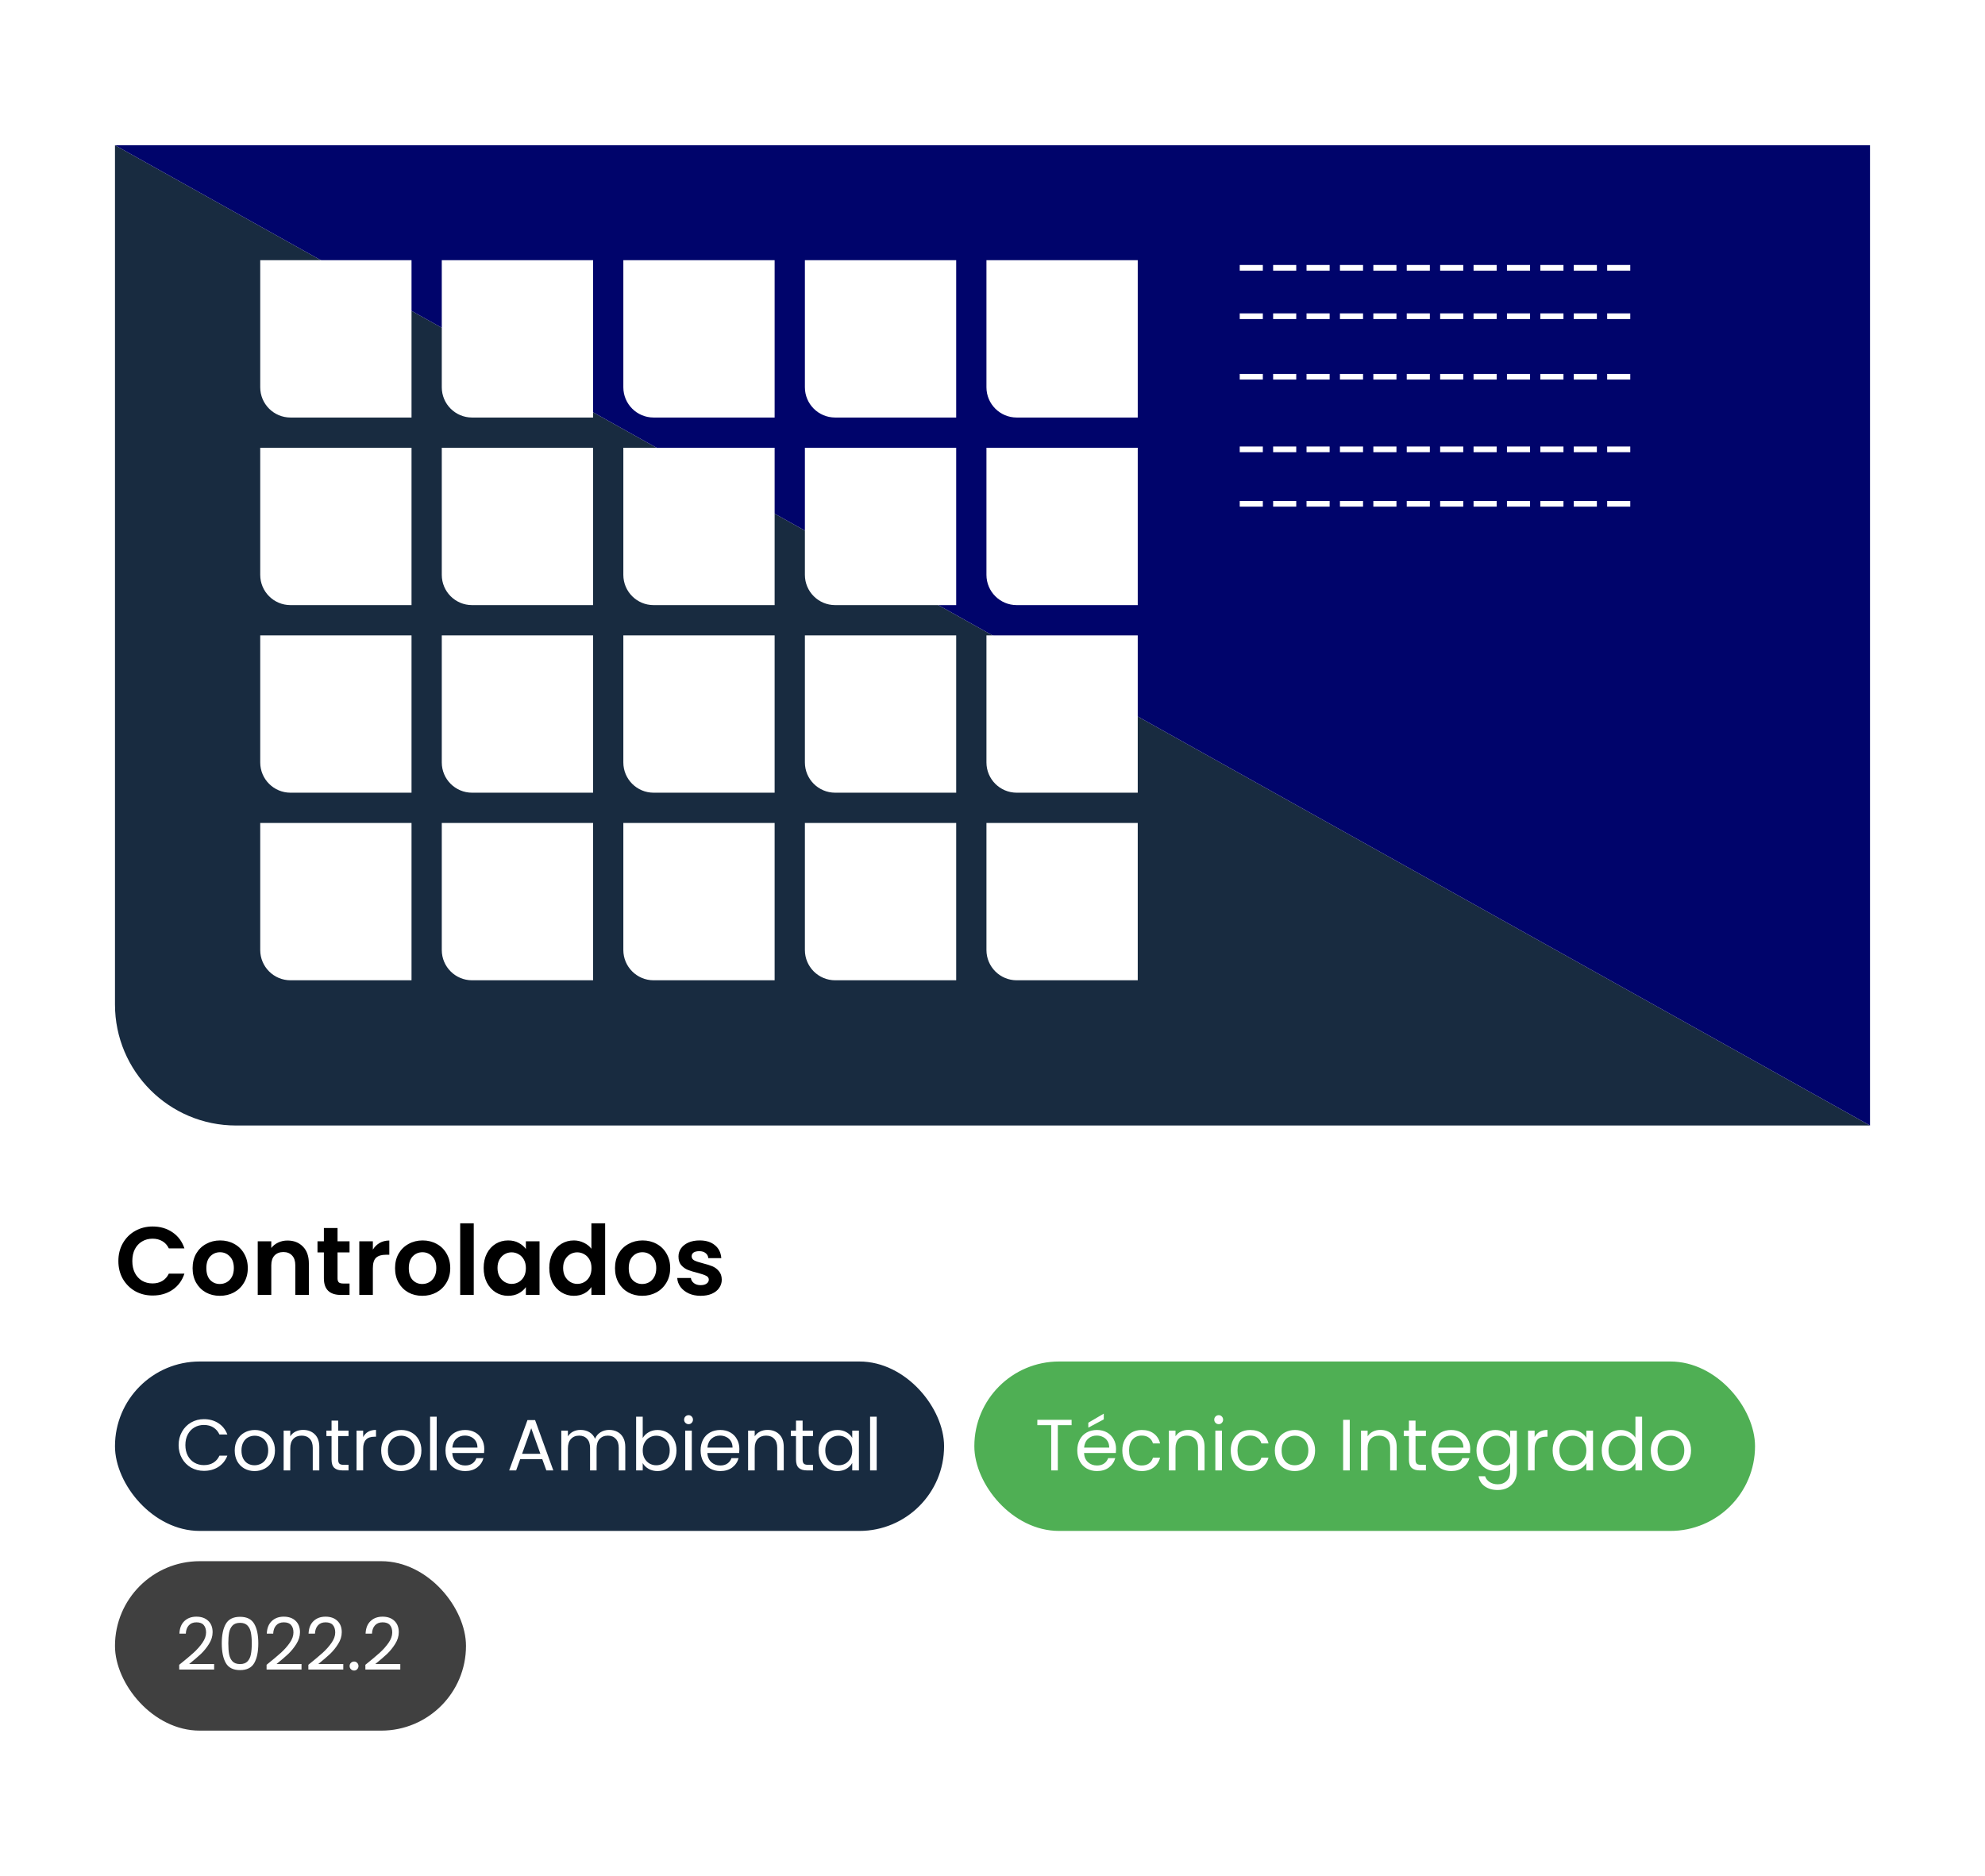 <svg width="328" height="310" viewBox="0 0 328 310" fill="none" xmlns="http://www.w3.org/2000/svg">
<g filter="url(#filter0_d_192_714)">
<rect x="4" y="2" width="320" height="302" rx="20" fill="white"/>
<path fill-rule="evenodd" clip-rule="evenodd" d="M19 164C19 175.046 27.954 184 39 184H309L19 22V164Z" fill="#182B40"/>
<path d="M309 22H19L309 184V22Z" fill="#00046B"/>
<path d="M43 41H68V67H48C45.239 67 43 64.761 43 62V41Z" fill="white"/>
<path d="M73 41H98V67H78C75.239 67 73 64.761 73 62V41Z" fill="white"/>
<path d="M103 41H128V67H108C105.239 67 103 64.761 103 62V41Z" fill="white"/>
<path d="M133 41H158V67H138C135.239 67 133 64.761 133 62V41Z" fill="white"/>
<path d="M163 41H188V67H168C165.239 67 163 64.761 163 62V41Z" fill="white"/>
<path d="M43 72H68V98H48C45.239 98 43 95.761 43 93V72Z" fill="white"/>
<path d="M73 72H98V98H78C75.239 98 73 95.761 73 93V72Z" fill="white"/>
<path d="M103 72H128V98H108C105.239 98 103 95.761 103 93V72Z" fill="white"/>
<path d="M133 72H158V98H138C135.239 98 133 95.761 133 93V72Z" fill="white"/>
<path d="M163 72H188V98H168C165.239 98 163 95.761 163 93V72Z" fill="white"/>
<path d="M43 103H68V129H48C45.239 129 43 126.761 43 124V103Z" fill="white"/>
<path d="M73 103H98V129H78C75.239 129 73 126.761 73 124V103Z" fill="white"/>
<path d="M103 103H128V129H108C105.239 129 103 126.761 103 124V103Z" fill="white"/>
<path d="M133 103H158V129H138C135.239 129 133 126.761 133 124V103Z" fill="white"/>
<path d="M163 103H188V129H168C165.239 129 163 126.761 163 124V103Z" fill="white"/>
<path d="M43 134H68V160H48C45.239 160 43 157.761 43 155V134Z" fill="white"/>
<path d="M73 134H98V160H78C75.239 160 73 157.761 73 155V134Z" fill="white"/>
<path d="M103 134H128V160H108C105.239 160 103 157.761 103 155V134Z" fill="white"/>
<path d="M133 134H158V160H138C135.239 160 133 157.761 133 155V134Z" fill="white"/>
<path d="M163 134H188V160H168C165.239 160 163 157.761 163 155V134Z" fill="white"/>
<path d="M208.67 41.79V42.727H204.852V41.79H208.67ZM214.19 41.79V42.727H210.372V41.79H214.19ZM219.71 41.79V42.727H215.891V41.79H219.71ZM225.229 41.79V42.727H221.411V41.79H225.229ZM230.749 41.79V42.727H226.93V41.79H230.749ZM236.268 41.79V42.727H232.45V41.79H236.268ZM241.788 41.79V42.727H237.969V41.79H241.788ZM247.307 41.79V42.727H243.489V41.79H247.307ZM252.827 41.79V42.727H249.009V41.79H252.827ZM258.346 41.79V42.727H254.528V41.79H258.346ZM263.866 41.79V42.727H260.048V41.79H263.866ZM269.385 41.79V42.727H265.567V41.79H269.385Z" fill="white"/>
<path d="M208.67 49.79V50.727H204.852V49.79H208.67ZM214.19 49.79V50.727H210.372V49.79H214.19ZM219.71 49.79V50.727H215.891V49.79H219.71ZM225.229 49.79V50.727H221.411V49.79H225.229ZM230.749 49.79V50.727H226.93V49.79H230.749ZM236.268 49.79V50.727H232.45V49.79H236.268ZM241.788 49.79V50.727H237.969V49.79H241.788ZM247.307 49.79V50.727H243.489V49.79H247.307ZM252.827 49.79V50.727H249.009V49.79H252.827ZM258.346 49.79V50.727H254.528V49.79H258.346ZM263.866 49.79V50.727H260.048V49.79H263.866ZM269.385 49.79V50.727H265.567V49.79H269.385Z" fill="white"/>
<path d="M208.67 59.79V60.727H204.852V59.79H208.67ZM214.19 59.79V60.727H210.372V59.79H214.19ZM219.71 59.79V60.727H215.891V59.79H219.71ZM225.229 59.79V60.727H221.411V59.79H225.229ZM230.749 59.79V60.727H226.93V59.79H230.749ZM236.268 59.79V60.727H232.45V59.79H236.268ZM241.788 59.79V60.727H237.969V59.79H241.788ZM247.307 59.79V60.727H243.489V59.79H247.307ZM252.827 59.79V60.727H249.009V59.79H252.827ZM258.346 59.79V60.727H254.528V59.79H258.346ZM263.866 59.79V60.727H260.048V59.79H263.866ZM269.385 59.79V60.727H265.567V59.79H269.385Z" fill="white"/>
<path d="M208.67 71.79V72.727H204.852V71.79H208.67ZM214.19 71.79V72.727H210.372V71.79H214.19ZM219.71 71.79V72.727H215.891V71.79H219.71ZM225.229 71.79V72.727H221.411V71.79H225.229ZM230.749 71.79V72.727H226.93V71.79H230.749ZM236.268 71.79V72.727H232.45V71.79H236.268ZM241.788 71.79V72.727H237.969V71.79H241.788ZM247.307 71.79V72.727H243.489V71.79H247.307ZM252.827 71.79V72.727H249.009V71.79H252.827ZM258.346 71.79V72.727H254.528V71.79H258.346ZM263.866 71.79V72.727H260.048V71.79H263.866ZM269.385 71.79V72.727H265.567V71.79H269.385Z" fill="white"/>
<path d="M208.67 80.79V81.727H204.852V80.79H208.67ZM214.19 80.79V81.727H210.372V80.79H214.19ZM219.71 80.79V81.727H215.891V80.79H219.71ZM225.229 80.79V81.727H221.411V80.79H225.229ZM230.749 80.79V81.727H226.93V80.79H230.749ZM236.268 80.79V81.727H232.45V80.79H236.268ZM241.788 80.79V81.727H237.969V80.79H241.788ZM247.307 80.79V81.727H243.489V80.79H247.307ZM252.827 80.79V81.727H249.009V80.79H252.827ZM258.346 80.79V81.727H254.528V80.79H258.346ZM263.866 80.79V81.727H260.048V80.79H263.866ZM269.385 80.79V81.727H265.567V80.79H269.385Z" fill="white"/>
<path d="M19.56 206.4C19.56 205.301 19.805 204.32 20.296 203.456C20.797 202.581 21.475 201.904 22.328 201.424C23.192 200.933 24.157 200.688 25.224 200.688C26.472 200.688 27.565 201.008 28.504 201.648C29.443 202.288 30.099 203.173 30.472 204.304H27.896C27.64 203.771 27.277 203.371 26.808 203.104C26.349 202.837 25.816 202.704 25.208 202.704C24.557 202.704 23.976 202.859 23.464 203.168C22.963 203.467 22.568 203.893 22.28 204.448C22.003 205.003 21.864 205.653 21.864 206.4C21.864 207.136 22.003 207.787 22.28 208.352C22.568 208.907 22.963 209.339 23.464 209.648C23.976 209.947 24.557 210.096 25.208 210.096C25.816 210.096 26.349 209.963 26.808 209.696C27.277 209.419 27.64 209.013 27.896 208.48H30.472C30.099 209.621 29.443 210.512 28.504 211.152C27.576 211.781 26.483 212.096 25.224 212.096C24.157 212.096 23.192 211.856 22.328 211.376C21.475 210.885 20.797 210.208 20.296 209.344C19.805 208.48 19.56 207.499 19.56 206.4ZM36.321 212.144C35.468 212.144 34.7 211.957 34.017 211.584C33.335 211.2 32.796 210.661 32.401 209.968C32.017 209.275 31.825 208.475 31.825 207.568C31.825 206.661 32.023 205.861 32.417 205.168C32.823 204.475 33.372 203.941 34.065 203.568C34.759 203.184 35.532 202.992 36.385 202.992C37.239 202.992 38.012 203.184 38.705 203.568C39.399 203.941 39.943 204.475 40.337 205.168C40.743 205.861 40.945 206.661 40.945 207.568C40.945 208.475 40.737 209.275 40.321 209.968C39.916 210.661 39.361 211.2 38.657 211.584C37.964 211.957 37.185 212.144 36.321 212.144ZM36.321 210.192C36.727 210.192 37.105 210.096 37.457 209.904C37.82 209.701 38.108 209.403 38.321 209.008C38.535 208.613 38.641 208.133 38.641 207.568C38.641 206.725 38.417 206.08 37.969 205.632C37.532 205.173 36.993 204.944 36.353 204.944C35.713 204.944 35.175 205.173 34.737 205.632C34.311 206.08 34.097 206.725 34.097 207.568C34.097 208.411 34.305 209.061 34.721 209.52C35.148 209.968 35.681 210.192 36.321 210.192ZM47.5 203.008C48.556 203.008 49.41 203.344 50.06 204.016C50.711 204.677 51.036 205.605 51.036 206.8V212H48.796V207.104C48.796 206.4 48.62 205.861 48.268 205.488C47.916 205.104 47.436 204.912 46.828 204.912C46.21 204.912 45.719 205.104 45.356 205.488C45.004 205.861 44.828 206.4 44.828 207.104V212H42.588V203.136H44.828V204.24C45.127 203.856 45.506 203.557 45.964 203.344C46.434 203.12 46.946 203.008 47.5 203.008ZM55.775 204.976V209.264C55.775 209.563 55.844 209.781 55.983 209.92C56.132 210.048 56.377 210.112 56.718 210.112H57.758V212H56.35C54.462 212 53.519 211.083 53.519 209.248V204.976H52.462V203.136H53.519V200.944H55.775V203.136H57.758V204.976H55.775ZM61.61 204.512C61.898 204.043 62.271 203.675 62.73 203.408C63.199 203.141 63.732 203.008 64.33 203.008V205.36H63.738C63.034 205.36 62.5 205.525 62.138 205.856C61.786 206.187 61.61 206.763 61.61 207.584V212H59.37V203.136H61.61V204.512ZM69.774 212.144C68.921 212.144 68.153 211.957 67.47 211.584C66.788 211.2 66.249 210.661 65.854 209.968C65.47 209.275 65.278 208.475 65.278 207.568C65.278 206.661 65.476 205.861 65.87 205.168C66.276 204.475 66.825 203.941 67.518 203.568C68.212 203.184 68.985 202.992 69.838 202.992C70.692 202.992 71.465 203.184 72.158 203.568C72.852 203.941 73.396 204.475 73.79 205.168C74.196 205.861 74.398 206.661 74.398 207.568C74.398 208.475 74.19 209.275 73.774 209.968C73.369 210.661 72.814 211.2 72.11 211.584C71.417 211.957 70.638 212.144 69.774 212.144ZM69.774 210.192C70.18 210.192 70.558 210.096 70.91 209.904C71.273 209.701 71.561 209.403 71.774 209.008C71.988 208.613 72.094 208.133 72.094 207.568C72.094 206.725 71.87 206.08 71.422 205.632C70.985 205.173 70.446 204.944 69.806 204.944C69.166 204.944 68.628 205.173 68.19 205.632C67.764 206.08 67.55 206.725 67.55 207.568C67.55 208.411 67.758 209.061 68.174 209.52C68.601 209.968 69.134 210.192 69.774 210.192ZM78.281 200.16V212H76.041V200.16H78.281ZM79.919 207.536C79.919 206.64 80.095 205.845 80.447 205.152C80.809 204.459 81.295 203.925 81.903 203.552C82.521 203.179 83.209 202.992 83.967 202.992C84.628 202.992 85.204 203.125 85.695 203.392C86.196 203.659 86.596 203.995 86.895 204.4V203.136H89.151V212H86.895V210.704C86.607 211.12 86.207 211.467 85.695 211.744C85.193 212.011 84.612 212.144 83.951 212.144C83.204 212.144 82.521 211.952 81.903 211.568C81.295 211.184 80.809 210.645 80.447 209.952C80.095 209.248 79.919 208.443 79.919 207.536ZM86.895 207.568C86.895 207.024 86.788 206.56 86.575 206.176C86.361 205.781 86.073 205.483 85.711 205.28C85.348 205.067 84.959 204.96 84.543 204.96C84.127 204.96 83.743 205.061 83.391 205.264C83.039 205.467 82.751 205.765 82.527 206.16C82.313 206.544 82.207 207.003 82.207 207.536C82.207 208.069 82.313 208.539 82.527 208.944C82.751 209.339 83.039 209.643 83.391 209.856C83.753 210.069 84.137 210.176 84.543 210.176C84.959 210.176 85.348 210.075 85.711 209.872C86.073 209.659 86.361 209.36 86.575 208.976C86.788 208.581 86.895 208.112 86.895 207.568ZM90.762 207.536C90.762 206.64 90.938 205.845 91.29 205.152C91.653 204.459 92.144 203.925 92.762 203.552C93.381 203.179 94.069 202.992 94.826 202.992C95.402 202.992 95.952 203.12 96.474 203.376C96.997 203.621 97.413 203.952 97.722 204.368V200.16H99.994V212H97.722V210.688C97.445 211.125 97.056 211.477 96.554 211.744C96.053 212.011 95.472 212.144 94.81 212.144C94.064 212.144 93.381 211.952 92.762 211.568C92.144 211.184 91.653 210.645 91.29 209.952C90.938 209.248 90.762 208.443 90.762 207.536ZM97.738 207.568C97.738 207.024 97.632 206.56 97.418 206.176C97.205 205.781 96.917 205.483 96.554 205.28C96.192 205.067 95.802 204.96 95.386 204.96C94.97 204.96 94.586 205.061 94.234 205.264C93.882 205.467 93.594 205.765 93.37 206.16C93.157 206.544 93.05 207.003 93.05 207.536C93.05 208.069 93.157 208.539 93.37 208.944C93.594 209.339 93.882 209.643 94.234 209.856C94.597 210.069 94.981 210.176 95.386 210.176C95.802 210.176 96.192 210.075 96.554 209.872C96.917 209.659 97.205 209.36 97.418 208.976C97.632 208.581 97.738 208.112 97.738 207.568ZM106.118 212.144C105.265 212.144 104.497 211.957 103.814 211.584C103.131 211.2 102.593 210.661 102.198 209.968C101.814 209.275 101.622 208.475 101.622 207.568C101.622 206.661 101.819 205.861 102.214 205.168C102.619 204.475 103.169 203.941 103.862 203.568C104.555 203.184 105.329 202.992 106.182 202.992C107.035 202.992 107.809 203.184 108.502 203.568C109.195 203.941 109.739 204.475 110.134 205.168C110.539 205.861 110.742 206.661 110.742 207.568C110.742 208.475 110.534 209.275 110.118 209.968C109.713 210.661 109.158 211.2 108.454 211.584C107.761 211.957 106.982 212.144 106.118 212.144ZM106.118 210.192C106.523 210.192 106.902 210.096 107.254 209.904C107.617 209.701 107.905 209.403 108.118 209.008C108.331 208.613 108.438 208.133 108.438 207.568C108.438 206.725 108.214 206.08 107.766 205.632C107.329 205.173 106.79 204.944 106.15 204.944C105.51 204.944 104.971 205.173 104.534 205.632C104.107 206.08 103.894 206.725 103.894 207.568C103.894 208.411 104.102 209.061 104.518 209.52C104.945 209.968 105.478 210.192 106.118 210.192ZM115.777 212.144C115.052 212.144 114.401 212.016 113.825 211.76C113.249 211.493 112.791 211.136 112.449 210.688C112.119 210.24 111.937 209.744 111.905 209.2H114.161C114.204 209.541 114.369 209.824 114.657 210.048C114.956 210.272 115.324 210.384 115.761 210.384C116.188 210.384 116.519 210.299 116.753 210.128C116.999 209.957 117.121 209.739 117.121 209.472C117.121 209.184 116.972 208.971 116.673 208.832C116.385 208.683 115.921 208.523 115.281 208.352C114.62 208.192 114.076 208.027 113.649 207.856C113.233 207.685 112.871 207.424 112.561 207.072C112.263 206.72 112.113 206.245 112.113 205.648C112.113 205.157 112.252 204.709 112.529 204.304C112.817 203.899 113.223 203.579 113.745 203.344C114.279 203.109 114.903 202.992 115.617 202.992C116.673 202.992 117.516 203.259 118.145 203.792C118.775 204.315 119.121 205.024 119.185 205.92H117.041C117.009 205.568 116.86 205.291 116.593 205.088C116.337 204.875 115.991 204.768 115.553 204.768C115.148 204.768 114.833 204.843 114.609 204.992C114.396 205.141 114.289 205.349 114.289 205.616C114.289 205.915 114.439 206.144 114.737 206.304C115.036 206.453 115.5 206.608 116.129 206.768C116.769 206.928 117.297 207.093 117.713 207.264C118.129 207.435 118.487 207.701 118.785 208.064C119.095 208.416 119.255 208.885 119.265 209.472C119.265 209.984 119.121 210.443 118.833 210.848C118.556 211.253 118.151 211.573 117.617 211.808C117.095 212.032 116.481 212.144 115.777 212.144Z" fill="black"/>
<rect x="19" y="223" width="137" height="28" rx="14" fill="#182B40"/>
<path d="M29.516 236.812C29.516 235.996 29.7 235.264 30.068 234.616C30.436 233.96 30.936 233.448 31.568 233.08C32.208 232.712 32.916 232.528 33.692 232.528C34.604 232.528 35.4 232.748 36.08 233.188C36.76 233.628 37.256 234.252 37.568 235.06H36.26C36.028 234.556 35.692 234.168 35.252 233.896C34.82 233.624 34.3 233.488 33.692 233.488C33.108 233.488 32.584 233.624 32.12 233.896C31.656 234.168 31.292 234.556 31.028 235.06C30.764 235.556 30.632 236.14 30.632 236.812C30.632 237.476 30.764 238.06 31.028 238.564C31.292 239.06 31.656 239.444 32.12 239.716C32.584 239.988 33.108 240.124 33.692 240.124C34.3 240.124 34.82 239.992 35.252 239.728C35.692 239.456 36.028 239.068 36.26 238.564H37.568C37.256 239.364 36.76 239.984 36.08 240.424C35.4 240.856 34.604 241.072 33.692 241.072C32.916 241.072 32.208 240.892 31.568 240.532C30.936 240.164 30.436 239.656 30.068 239.008C29.7 238.36 29.516 237.628 29.516 236.812ZM42.062 241.108C41.446 241.108 40.886 240.968 40.382 240.688C39.886 240.408 39.493 240.012 39.206 239.5C38.925 238.98 38.785 238.38 38.785 237.7C38.785 237.028 38.929 236.436 39.218 235.924C39.514 235.404 39.913 235.008 40.417 234.736C40.922 234.456 41.486 234.316 42.109 234.316C42.733 234.316 43.297 234.456 43.801 234.736C44.306 235.008 44.702 235.4 44.989 235.912C45.285 236.424 45.434 237.02 45.434 237.7C45.434 238.38 45.282 238.98 44.977 239.5C44.681 240.012 44.278 240.408 43.766 240.688C43.254 240.968 42.685 241.108 42.062 241.108ZM42.062 240.148C42.453 240.148 42.822 240.056 43.166 239.872C43.51 239.688 43.785 239.412 43.993 239.044C44.209 238.676 44.318 238.228 44.318 237.7C44.318 237.172 44.214 236.724 44.005 236.356C43.797 235.988 43.526 235.716 43.19 235.54C42.853 235.356 42.489 235.264 42.097 235.264C41.697 235.264 41.33 235.356 40.993 235.54C40.666 235.716 40.401 235.988 40.202 236.356C40.002 236.724 39.901 237.172 39.901 237.7C39.901 238.236 39.998 238.688 40.19 239.056C40.389 239.424 40.654 239.7 40.981 239.884C41.309 240.06 41.669 240.148 42.062 240.148ZM50.073 234.304C50.873 234.304 51.521 234.548 52.017 235.036C52.513 235.516 52.761 236.212 52.761 237.124V241H51.681V237.28C51.681 236.624 51.517 236.124 51.189 235.78C50.861 235.428 50.413 235.252 49.845 235.252C49.269 235.252 48.809 235.432 48.465 235.792C48.129 236.152 47.961 236.676 47.961 237.364V241H46.869V234.424H47.961V235.36C48.177 235.024 48.469 234.764 48.837 234.58C49.213 234.396 49.625 234.304 50.073 234.304ZM55.877 235.324V239.2C55.877 239.52 55.945 239.748 56.081 239.884C56.217 240.012 56.453 240.076 56.789 240.076H57.593V241H56.609C56.001 241 55.545 240.86 55.241 240.58C54.937 240.3 54.785 239.84 54.785 239.2V235.324H53.933V234.424H54.785V232.768H55.877V234.424H57.593V235.324H55.877ZM60.008 235.492C60.2 235.116 60.472 234.824 60.824 234.616C61.184 234.408 61.62 234.304 62.132 234.304V235.432H61.844C60.62 235.432 60.008 236.096 60.008 237.424V241H58.916V234.424H60.008V235.492ZM66.261 241.108C65.645 241.108 65.085 240.968 64.581 240.688C64.085 240.408 63.693 240.012 63.405 239.5C63.125 238.98 62.985 238.38 62.985 237.7C62.985 237.028 63.129 236.436 63.417 235.924C63.713 235.404 64.113 235.008 64.617 234.736C65.121 234.456 65.685 234.316 66.309 234.316C66.933 234.316 67.497 234.456 68.001 234.736C68.505 235.008 68.901 235.4 69.189 235.912C69.485 236.424 69.633 237.02 69.633 237.7C69.633 238.38 69.481 238.98 69.177 239.5C68.881 240.012 68.477 240.408 67.965 240.688C67.453 240.968 66.885 241.108 66.261 241.108ZM66.261 240.148C66.653 240.148 67.021 240.056 67.365 239.872C67.709 239.688 67.985 239.412 68.193 239.044C68.409 238.676 68.517 238.228 68.517 237.7C68.517 237.172 68.413 236.724 68.205 236.356C67.997 235.988 67.725 235.716 67.389 235.54C67.053 235.356 66.689 235.264 66.297 235.264C65.897 235.264 65.529 235.356 65.193 235.54C64.865 235.716 64.601 235.988 64.401 236.356C64.201 236.724 64.101 237.172 64.101 237.7C64.101 238.236 64.197 238.688 64.389 239.056C64.589 239.424 64.853 239.7 65.181 239.884C65.509 240.06 65.869 240.148 66.261 240.148ZM72.16 232.12V241H71.069V232.12H72.16ZM80.022 237.46C80.022 237.668 80.01 237.888 79.986 238.12H74.73C74.77 238.768 74.99 239.276 75.39 239.644C75.798 240.004 76.29 240.184 76.866 240.184C77.338 240.184 77.73 240.076 78.042 239.86C78.362 239.636 78.586 239.34 78.714 238.972H79.89C79.714 239.604 79.362 240.12 78.834 240.52C78.306 240.912 77.65 241.108 76.866 241.108C76.242 241.108 75.682 240.968 75.186 240.688C74.698 240.408 74.314 240.012 74.034 239.5C73.754 238.98 73.614 238.38 73.614 237.7C73.614 237.02 73.75 236.424 74.022 235.912C74.294 235.4 74.674 235.008 75.162 234.736C75.658 234.456 76.226 234.316 76.866 234.316C77.49 234.316 78.042 234.452 78.522 234.724C79.002 234.996 79.37 235.372 79.626 235.852C79.89 236.324 80.022 236.86 80.022 237.46ZM78.894 237.232C78.894 236.816 78.802 236.46 78.618 236.164C78.434 235.86 78.182 235.632 77.862 235.48C77.55 235.32 77.202 235.24 76.818 235.24C76.266 235.24 75.794 235.416 75.402 235.768C75.018 236.12 74.798 236.608 74.742 237.232H78.894ZM89.606 239.14H85.958L85.286 241H84.134L87.158 232.684H88.418L91.43 241H90.278L89.606 239.14ZM89.294 238.252L87.782 234.028L86.27 238.252H89.294ZM100.656 234.304C101.168 234.304 101.624 234.412 102.024 234.628C102.424 234.836 102.74 235.152 102.972 235.576C103.204 236 103.32 236.516 103.32 237.124V241H102.24V237.28C102.24 236.624 102.076 236.124 101.748 235.78C101.428 235.428 100.992 235.252 100.44 235.252C99.872 235.252 99.42 235.436 99.084 235.804C98.748 236.164 98.58 236.688 98.58 237.376V241H97.5V237.28C97.5 236.624 97.336 236.124 97.008 235.78C96.688 235.428 96.252 235.252 95.7 235.252C95.132 235.252 94.68 235.436 94.344 235.804C94.008 236.164 93.84 236.688 93.84 237.376V241H92.748V234.424H93.84V235.372C94.056 235.028 94.344 234.764 94.704 234.58C95.072 234.396 95.476 234.304 95.916 234.304C96.468 234.304 96.956 234.428 97.38 234.676C97.804 234.924 98.12 235.288 98.328 235.768C98.512 235.304 98.816 234.944 99.24 234.688C99.664 234.432 100.136 234.304 100.656 234.304ZM106.204 235.648C106.428 235.256 106.756 234.936 107.188 234.688C107.62 234.44 108.112 234.316 108.664 234.316C109.256 234.316 109.788 234.456 110.26 234.736C110.732 235.016 111.104 235.412 111.376 235.924C111.648 236.428 111.784 237.016 111.784 237.688C111.784 238.352 111.648 238.944 111.376 239.464C111.104 239.984 110.727 240.388 110.247 240.676C109.776 240.964 109.248 241.108 108.664 241.108C108.096 241.108 107.596 240.984 107.164 240.736C106.74 240.488 106.42 240.172 106.204 239.788V241H105.112V232.12H106.204V235.648ZM110.668 237.688C110.668 237.192 110.568 236.76 110.368 236.392C110.168 236.024 109.896 235.744 109.552 235.552C109.216 235.36 108.844 235.264 108.436 235.264C108.036 235.264 107.664 235.364 107.32 235.564C106.984 235.756 106.712 236.04 106.504 236.416C106.304 236.784 106.204 237.212 106.204 237.7C106.204 238.196 106.304 238.632 106.504 239.008C106.712 239.376 106.984 239.66 107.32 239.86C107.664 240.052 108.036 240.148 108.436 240.148C108.844 240.148 109.216 240.052 109.552 239.86C109.896 239.66 110.168 239.376 110.368 239.008C110.568 238.632 110.668 238.192 110.668 237.688ZM113.785 233.356C113.577 233.356 113.401 233.284 113.257 233.14C113.113 232.996 113.041 232.82 113.041 232.612C113.041 232.404 113.113 232.228 113.257 232.084C113.401 231.94 113.577 231.868 113.785 231.868C113.985 231.868 114.153 231.94 114.289 232.084C114.433 232.228 114.505 232.404 114.505 232.612C114.505 232.82 114.433 232.996 114.289 233.14C114.153 233.284 113.985 233.356 113.785 233.356ZM114.313 234.424V241H113.221V234.424H114.313ZM122.174 237.46C122.174 237.668 122.162 237.888 122.138 238.12H116.882C116.922 238.768 117.142 239.276 117.542 239.644C117.95 240.004 118.442 240.184 119.018 240.184C119.49 240.184 119.882 240.076 120.194 239.86C120.514 239.636 120.738 239.34 120.866 238.972H122.042C121.866 239.604 121.514 240.12 120.986 240.52C120.458 240.912 119.802 241.108 119.018 241.108C118.394 241.108 117.834 240.968 117.338 240.688C116.85 240.408 116.466 240.012 116.186 239.5C115.906 238.98 115.766 238.38 115.766 237.7C115.766 237.02 115.902 236.424 116.174 235.912C116.446 235.4 116.826 235.008 117.314 234.736C117.81 234.456 118.378 234.316 119.018 234.316C119.642 234.316 120.194 234.452 120.674 234.724C121.154 234.996 121.522 235.372 121.778 235.852C122.042 236.324 122.174 236.86 122.174 237.46ZM121.046 237.232C121.046 236.816 120.954 236.46 120.77 236.164C120.586 235.86 120.334 235.632 120.014 235.48C119.702 235.32 119.354 235.24 118.97 235.24C118.418 235.24 117.946 235.416 117.554 235.768C117.17 236.12 116.95 236.608 116.894 237.232H121.046ZM126.819 234.304C127.619 234.304 128.267 234.548 128.763 235.036C129.259 235.516 129.507 236.212 129.507 237.124V241H128.427V237.28C128.427 236.624 128.263 236.124 127.935 235.78C127.607 235.428 127.159 235.252 126.591 235.252C126.015 235.252 125.555 235.432 125.211 235.792C124.875 236.152 124.707 236.676 124.707 237.364V241H123.615V234.424H124.707V235.36C124.923 235.024 125.215 234.764 125.583 234.58C125.959 234.396 126.371 234.304 126.819 234.304ZM132.623 235.324V239.2C132.623 239.52 132.691 239.748 132.827 239.884C132.963 240.012 133.199 240.076 133.535 240.076H134.339V241H133.355C132.747 241 132.291 240.86 131.987 240.58C131.683 240.3 131.531 239.84 131.531 239.2V235.324H130.679V234.424H131.531V232.768H132.623V234.424H134.339V235.324H132.623ZM135.254 237.688C135.254 237.016 135.39 236.428 135.662 235.924C135.934 235.412 136.306 235.016 136.778 234.736C137.258 234.456 137.79 234.316 138.374 234.316C138.95 234.316 139.45 234.44 139.874 234.688C140.298 234.936 140.614 235.248 140.822 235.624V234.424H141.926V241H140.822V239.776C140.606 240.16 140.282 240.48 139.85 240.736C139.426 240.984 138.93 241.108 138.362 241.108C137.778 241.108 137.25 240.964 136.778 240.676C136.306 240.388 135.934 239.984 135.662 239.464C135.39 238.944 135.254 238.352 135.254 237.688ZM140.822 237.7C140.822 237.204 140.722 236.772 140.522 236.404C140.322 236.036 140.05 235.756 139.706 235.564C139.37 235.364 138.998 235.264 138.59 235.264C138.182 235.264 137.81 235.36 137.474 235.552C137.138 235.744 136.87 236.024 136.67 236.392C136.47 236.76 136.37 237.192 136.37 237.688C136.37 238.192 136.47 238.632 136.67 239.008C136.87 239.376 137.138 239.66 137.474 239.86C137.81 240.052 138.182 240.148 138.59 240.148C138.998 240.148 139.37 240.052 139.706 239.86C140.05 239.66 140.322 239.376 140.522 239.008C140.722 238.632 140.822 238.196 140.822 237.7ZM144.864 232.12V241H143.772V232.12H144.864Z" fill="white"/>
<rect x="161" y="223" width="129" height="28" rx="14" fill="#4FAF54"/>
<path d="M177.072 232.636V233.524H174.792V241H173.7V233.524H171.408V232.636H177.072ZM184.416 237.46C184.416 237.668 184.404 237.888 184.38 238.12H179.124C179.164 238.768 179.384 239.276 179.784 239.644C180.192 240.004 180.684 240.184 181.26 240.184C181.732 240.184 182.124 240.076 182.436 239.86C182.756 239.636 182.98 239.34 183.108 238.972H184.284C184.108 239.604 183.756 240.12 183.228 240.52C182.7 240.912 182.044 241.108 181.26 241.108C180.636 241.108 180.076 240.968 179.58 240.688C179.092 240.408 178.708 240.012 178.428 239.5C178.148 238.98 178.008 238.38 178.008 237.7C178.008 237.02 178.144 236.424 178.416 235.912C178.688 235.4 179.068 235.008 179.556 234.736C180.052 234.456 180.62 234.316 181.26 234.316C181.884 234.316 182.436 234.452 182.916 234.724C183.396 234.996 183.764 235.372 184.02 235.852C184.284 236.324 184.416 236.86 184.416 237.46ZM183.288 237.232C183.288 236.816 183.196 236.46 183.012 236.164C182.828 235.86 182.576 235.632 182.256 235.48C181.944 235.32 181.596 235.24 181.212 235.24C180.66 235.24 180.188 235.416 179.796 235.768C179.412 236.12 179.192 236.608 179.136 237.232H183.288ZM182.388 232.564L179.832 233.932V233.116L182.388 231.616V232.564ZM185.45 237.7C185.45 237.02 185.586 236.428 185.858 235.924C186.13 235.412 186.506 235.016 186.986 234.736C187.474 234.456 188.03 234.316 188.654 234.316C189.462 234.316 190.126 234.512 190.646 234.904C191.174 235.296 191.522 235.84 191.69 236.536H190.514C190.402 236.136 190.182 235.82 189.854 235.588C189.534 235.356 189.134 235.24 188.654 235.24C188.03 235.24 187.526 235.456 187.142 235.888C186.758 236.312 186.566 236.916 186.566 237.7C186.566 238.492 186.758 239.104 187.142 239.536C187.526 239.968 188.03 240.184 188.654 240.184C189.134 240.184 189.534 240.072 189.854 239.848C190.174 239.624 190.394 239.304 190.514 238.888H191.69C191.514 239.56 191.162 240.1 190.634 240.508C190.106 240.908 189.446 241.108 188.654 241.108C188.03 241.108 187.474 240.968 186.986 240.688C186.506 240.408 186.13 240.012 185.858 239.5C185.586 238.988 185.45 238.388 185.45 237.7ZM196.351 234.304C197.151 234.304 197.799 234.548 198.295 235.036C198.791 235.516 199.039 236.212 199.039 237.124V241H197.959V237.28C197.959 236.624 197.795 236.124 197.467 235.78C197.139 235.428 196.691 235.252 196.123 235.252C195.547 235.252 195.087 235.432 194.743 235.792C194.407 236.152 194.239 236.676 194.239 237.364V241H193.147V234.424H194.239V235.36C194.455 235.024 194.747 234.764 195.115 234.58C195.491 234.396 195.903 234.304 196.351 234.304ZM201.386 233.356C201.178 233.356 201.002 233.284 200.858 233.14C200.714 232.996 200.642 232.82 200.642 232.612C200.642 232.404 200.714 232.228 200.858 232.084C201.002 231.94 201.178 231.868 201.386 231.868C201.586 231.868 201.754 231.94 201.89 232.084C202.034 232.228 202.106 232.404 202.106 232.612C202.106 232.82 202.034 232.996 201.89 233.14C201.754 233.284 201.586 233.356 201.386 233.356ZM201.914 234.424V241H200.822V234.424H201.914ZM203.368 237.7C203.368 237.02 203.504 236.428 203.776 235.924C204.048 235.412 204.424 235.016 204.904 234.736C205.392 234.456 205.948 234.316 206.572 234.316C207.38 234.316 208.044 234.512 208.564 234.904C209.092 235.296 209.44 235.84 209.608 236.536H208.432C208.32 236.136 208.1 235.82 207.772 235.588C207.452 235.356 207.052 235.24 206.572 235.24C205.948 235.24 205.444 235.456 205.06 235.888C204.676 236.312 204.484 236.916 204.484 237.7C204.484 238.492 204.676 239.104 205.06 239.536C205.444 239.968 205.948 240.184 206.572 240.184C207.052 240.184 207.452 240.072 207.772 239.848C208.092 239.624 208.312 239.304 208.432 238.888H209.608C209.432 239.56 209.08 240.1 208.552 240.508C208.024 240.908 207.364 241.108 206.572 241.108C205.948 241.108 205.392 240.968 204.904 240.688C204.424 240.408 204.048 240.012 203.776 239.5C203.504 238.988 203.368 238.388 203.368 237.7ZM213.933 241.108C213.317 241.108 212.757 240.968 212.253 240.688C211.757 240.408 211.365 240.012 211.077 239.5C210.797 238.98 210.657 238.38 210.657 237.7C210.657 237.028 210.801 236.436 211.089 235.924C211.385 235.404 211.785 235.008 212.289 234.736C212.793 234.456 213.357 234.316 213.981 234.316C214.605 234.316 215.169 234.456 215.673 234.736C216.177 235.008 216.573 235.4 216.861 235.912C217.157 236.424 217.305 237.02 217.305 237.7C217.305 238.38 217.153 238.98 216.849 239.5C216.553 240.012 216.149 240.408 215.637 240.688C215.125 240.968 214.557 241.108 213.933 241.108ZM213.933 240.148C214.325 240.148 214.693 240.056 215.037 239.872C215.381 239.688 215.657 239.412 215.865 239.044C216.081 238.676 216.189 238.228 216.189 237.7C216.189 237.172 216.085 236.724 215.877 236.356C215.669 235.988 215.397 235.716 215.061 235.54C214.725 235.356 214.361 235.264 213.969 235.264C213.569 235.264 213.201 235.356 212.865 235.54C212.537 235.716 212.273 235.988 212.073 236.356C211.873 236.724 211.773 237.172 211.773 237.7C211.773 238.236 211.869 238.688 212.061 239.056C212.261 239.424 212.525 239.7 212.853 239.884C213.181 240.06 213.541 240.148 213.933 240.148ZM223.032 232.636V241H221.94V232.636H223.032ZM228.097 234.304C228.897 234.304 229.545 234.548 230.041 235.036C230.537 235.516 230.785 236.212 230.785 237.124V241H229.705V237.28C229.705 236.624 229.541 236.124 229.213 235.78C228.885 235.428 228.437 235.252 227.869 235.252C227.293 235.252 226.833 235.432 226.489 235.792C226.153 236.152 225.985 236.676 225.985 237.364V241H224.893V234.424H225.985V235.36C226.201 235.024 226.493 234.764 226.861 234.58C227.237 234.396 227.649 234.304 228.097 234.304ZM233.901 235.324V239.2C233.901 239.52 233.969 239.748 234.105 239.884C234.241 240.012 234.477 240.076 234.813 240.076H235.617V241H234.633C234.025 241 233.569 240.86 233.265 240.58C232.961 240.3 232.809 239.84 232.809 239.2V235.324H231.957V234.424H232.809V232.768H233.901V234.424H235.617V235.324H233.901ZM242.94 237.46C242.94 237.668 242.928 237.888 242.904 238.12H237.648C237.688 238.768 237.908 239.276 238.308 239.644C238.716 240.004 239.208 240.184 239.784 240.184C240.256 240.184 240.648 240.076 240.96 239.86C241.28 239.636 241.504 239.34 241.632 238.972H242.808C242.632 239.604 242.28 240.12 241.752 240.52C241.224 240.912 240.568 241.108 239.784 241.108C239.16 241.108 238.6 240.968 238.104 240.688C237.616 240.408 237.232 240.012 236.952 239.5C236.672 238.98 236.532 238.38 236.532 237.7C236.532 237.02 236.668 236.424 236.94 235.912C237.212 235.4 237.592 235.008 238.08 234.736C238.576 234.456 239.144 234.316 239.784 234.316C240.408 234.316 240.96 234.452 241.44 234.724C241.92 234.996 242.288 235.372 242.544 235.852C242.808 236.324 242.94 236.86 242.94 237.46ZM241.812 237.232C241.812 236.816 241.72 236.46 241.536 236.164C241.352 235.86 241.1 235.632 240.78 235.48C240.468 235.32 240.12 235.24 239.736 235.24C239.184 235.24 238.712 235.416 238.32 235.768C237.936 236.12 237.716 236.608 237.66 237.232H241.812ZM247.093 234.316C247.661 234.316 248.157 234.44 248.581 234.688C249.013 234.936 249.333 235.248 249.541 235.624V234.424H250.645V241.144C250.645 241.744 250.517 242.276 250.261 242.74C250.005 243.212 249.637 243.58 249.157 243.844C248.685 244.108 248.133 244.24 247.501 244.24C246.637 244.24 245.917 244.036 245.341 243.628C244.765 243.22 244.425 242.664 244.321 241.96H245.401C245.521 242.36 245.769 242.68 246.145 242.92C246.521 243.168 246.973 243.292 247.501 243.292C248.101 243.292 248.589 243.104 248.965 242.728C249.349 242.352 249.541 241.824 249.541 241.144V239.764C249.325 240.148 249.005 240.468 248.581 240.724C248.157 240.98 247.661 241.108 247.093 241.108C246.509 241.108 245.977 240.964 245.497 240.676C245.025 240.388 244.653 239.984 244.381 239.464C244.109 238.944 243.973 238.352 243.973 237.688C243.973 237.016 244.109 236.428 244.381 235.924C244.653 235.412 245.025 235.016 245.497 234.736C245.977 234.456 246.509 234.316 247.093 234.316ZM249.541 237.7C249.541 237.204 249.441 236.772 249.241 236.404C249.041 236.036 248.769 235.756 248.425 235.564C248.089 235.364 247.717 235.264 247.309 235.264C246.901 235.264 246.529 235.36 246.193 235.552C245.857 235.744 245.589 236.024 245.389 236.392C245.189 236.76 245.089 237.192 245.089 237.688C245.089 238.192 245.189 238.632 245.389 239.008C245.589 239.376 245.857 239.66 246.193 239.86C246.529 240.052 246.901 240.148 247.309 240.148C247.717 240.148 248.089 240.052 248.425 239.86C248.769 239.66 249.041 239.376 249.241 239.008C249.441 238.632 249.541 238.196 249.541 237.7ZM253.582 235.492C253.774 235.116 254.046 234.824 254.398 234.616C254.758 234.408 255.194 234.304 255.706 234.304V235.432H255.418C254.194 235.432 253.582 236.096 253.582 237.424V241H252.49V234.424H253.582V235.492ZM256.559 237.688C256.559 237.016 256.695 236.428 256.967 235.924C257.239 235.412 257.611 235.016 258.083 234.736C258.563 234.456 259.095 234.316 259.679 234.316C260.255 234.316 260.755 234.44 261.179 234.688C261.603 234.936 261.919 235.248 262.127 235.624V234.424H263.231V241H262.127V239.776C261.911 240.16 261.587 240.48 261.155 240.736C260.731 240.984 260.235 241.108 259.667 241.108C259.083 241.108 258.555 240.964 258.083 240.676C257.611 240.388 257.239 239.984 256.967 239.464C256.695 238.944 256.559 238.352 256.559 237.688ZM262.127 237.7C262.127 237.204 262.027 236.772 261.827 236.404C261.627 236.036 261.355 235.756 261.011 235.564C260.675 235.364 260.303 235.264 259.895 235.264C259.487 235.264 259.115 235.36 258.779 235.552C258.443 235.744 258.175 236.024 257.975 236.392C257.775 236.76 257.675 237.192 257.675 237.688C257.675 238.192 257.775 238.632 257.975 239.008C258.175 239.376 258.443 239.66 258.779 239.86C259.115 240.052 259.487 240.148 259.895 240.148C260.303 240.148 260.675 240.052 261.011 239.86C261.355 239.66 261.627 239.376 261.827 239.008C262.027 238.632 262.127 238.196 262.127 237.7ZM264.668 237.688C264.668 237.016 264.804 236.428 265.076 235.924C265.348 235.412 265.72 235.016 266.192 234.736C266.672 234.456 267.208 234.316 267.8 234.316C268.312 234.316 268.788 234.436 269.228 234.676C269.668 234.908 270.004 235.216 270.236 235.6V232.12H271.34V241H270.236V239.764C270.02 240.156 269.7 240.48 269.276 240.736C268.852 240.984 268.356 241.108 267.788 241.108C267.204 241.108 266.672 240.964 266.192 240.676C265.72 240.388 265.348 239.984 265.076 239.464C264.804 238.944 264.668 238.352 264.668 237.688ZM270.236 237.7C270.236 237.204 270.136 236.772 269.936 236.404C269.736 236.036 269.464 235.756 269.12 235.564C268.784 235.364 268.412 235.264 268.004 235.264C267.596 235.264 267.224 235.36 266.888 235.552C266.552 235.744 266.284 236.024 266.084 236.392C265.884 236.76 265.784 237.192 265.784 237.688C265.784 238.192 265.884 238.632 266.084 239.008C266.284 239.376 266.552 239.66 266.888 239.86C267.224 240.052 267.596 240.148 268.004 240.148C268.412 240.148 268.784 240.052 269.12 239.86C269.464 239.66 269.736 239.376 269.936 239.008C270.136 238.632 270.236 238.196 270.236 237.7ZM276.054 241.108C275.438 241.108 274.878 240.968 274.374 240.688C273.878 240.408 273.486 240.012 273.198 239.5C272.918 238.98 272.778 238.38 272.778 237.7C272.778 237.028 272.922 236.436 273.21 235.924C273.506 235.404 273.906 235.008 274.41 234.736C274.914 234.456 275.478 234.316 276.102 234.316C276.726 234.316 277.29 234.456 277.794 234.736C278.298 235.008 278.694 235.4 278.982 235.912C279.278 236.424 279.426 237.02 279.426 237.7C279.426 238.38 279.274 238.98 278.97 239.5C278.674 240.012 278.27 240.408 277.758 240.688C277.246 240.968 276.678 241.108 276.054 241.108ZM276.054 240.148C276.446 240.148 276.814 240.056 277.158 239.872C277.502 239.688 277.778 239.412 277.986 239.044C278.202 238.676 278.31 238.228 278.31 237.7C278.31 237.172 278.206 236.724 277.998 236.356C277.79 235.988 277.518 235.716 277.182 235.54C276.846 235.356 276.482 235.264 276.09 235.264C275.69 235.264 275.322 235.356 274.986 235.54C274.658 235.716 274.394 235.988 274.194 236.356C273.994 236.724 273.894 237.172 273.894 237.7C273.894 238.236 273.99 238.688 274.182 239.056C274.382 239.424 274.646 239.7 274.974 239.884C275.302 240.06 275.662 240.148 276.054 240.148Z" fill="white"/>
<rect x="19" y="256" width="58" height="28" rx="14" fill="#404040"/>
<path d="M29.612 273.124C30.628 272.308 31.424 271.64 32 271.12C32.576 270.592 33.06 270.044 33.452 269.476C33.852 268.9 34.052 268.336 34.052 267.784C34.052 267.264 33.924 266.856 33.668 266.56C33.42 266.256 33.016 266.104 32.456 266.104C31.912 266.104 31.488 266.276 31.184 266.62C30.888 266.956 30.728 267.408 30.704 267.976H29.648C29.68 267.08 29.952 266.388 30.464 265.9C30.976 265.412 31.636 265.168 32.444 265.168C33.268 265.168 33.92 265.396 34.4 265.852C34.888 266.308 35.132 266.936 35.132 267.736C35.132 268.4 34.932 269.048 34.532 269.68C34.14 270.304 33.692 270.856 33.188 271.336C32.684 271.808 32.04 272.36 31.256 272.992H35.384V273.904H29.612V273.124ZM36.646 269.572C36.646 268.196 36.87 267.124 37.318 266.356C37.766 265.58 38.55 265.192 39.67 265.192C40.782 265.192 41.562 265.58 42.01 266.356C42.458 267.124 42.682 268.196 42.682 269.572C42.682 270.972 42.458 272.06 42.01 272.836C41.562 273.612 40.782 274 39.67 274C38.55 274 37.766 273.612 37.318 272.836C36.87 272.06 36.646 270.972 36.646 269.572ZM41.602 269.572C41.602 268.876 41.554 268.288 41.458 267.808C41.37 267.32 41.182 266.928 40.894 266.632C40.614 266.336 40.206 266.188 39.67 266.188C39.126 266.188 38.71 266.336 38.422 266.632C38.142 266.928 37.954 267.32 37.858 267.808C37.77 268.288 37.726 268.876 37.726 269.572C37.726 270.292 37.77 270.896 37.858 271.384C37.954 271.872 38.142 272.264 38.422 272.56C38.71 272.856 39.126 273.004 39.67 273.004C40.206 273.004 40.614 272.856 40.894 272.56C41.182 272.264 41.37 271.872 41.458 271.384C41.554 270.896 41.602 270.292 41.602 269.572ZM44.05 273.124C45.066 272.308 45.861 271.64 46.438 271.12C47.014 270.592 47.498 270.044 47.889 269.476C48.289 268.9 48.489 268.336 48.489 267.784C48.489 267.264 48.361 266.856 48.105 266.56C47.858 266.256 47.453 266.104 46.894 266.104C46.349 266.104 45.925 266.276 45.621 266.62C45.325 266.956 45.166 267.408 45.142 267.976H44.086C44.117 267.08 44.389 266.388 44.901 265.9C45.413 265.412 46.074 265.168 46.882 265.168C47.706 265.168 48.358 265.396 48.837 265.852C49.325 266.308 49.569 266.936 49.569 267.736C49.569 268.4 49.37 269.048 48.969 269.68C48.578 270.304 48.13 270.856 47.626 271.336C47.121 271.808 46.477 272.36 45.694 272.992H49.822V273.904H44.05V273.124ZM50.952 273.124C51.968 272.308 52.764 271.64 53.34 271.12C53.916 270.592 54.4 270.044 54.792 269.476C55.192 268.9 55.392 268.336 55.392 267.784C55.392 267.264 55.264 266.856 55.008 266.56C54.76 266.256 54.356 266.104 53.796 266.104C53.252 266.104 52.828 266.276 52.524 266.62C52.228 266.956 52.068 267.408 52.044 267.976H50.988C51.02 267.08 51.292 266.388 51.804 265.9C52.316 265.412 52.976 265.168 53.784 265.168C54.608 265.168 55.26 265.396 55.74 265.852C56.228 266.308 56.472 266.936 56.472 267.736C56.472 268.4 56.272 269.048 55.872 269.68C55.48 270.304 55.032 270.856 54.528 271.336C54.024 271.808 53.38 272.36 52.596 272.992H56.724V273.904H50.952V273.124ZM58.514 274.072C58.306 274.072 58.13 274 57.986 273.856C57.842 273.712 57.77 273.536 57.77 273.328C57.77 273.12 57.842 272.944 57.986 272.8C58.13 272.656 58.306 272.584 58.514 272.584C58.714 272.584 58.882 272.656 59.018 272.8C59.162 272.944 59.234 273.12 59.234 273.328C59.234 273.536 59.162 273.712 59.018 273.856C58.882 274 58.714 274.072 58.514 274.072ZM60.374 273.124C61.39 272.308 62.186 271.64 62.762 271.12C63.338 270.592 63.822 270.044 64.214 269.476C64.614 268.9 64.814 268.336 64.814 267.784C64.814 267.264 64.686 266.856 64.43 266.56C64.182 266.256 63.778 266.104 63.218 266.104C62.674 266.104 62.25 266.276 61.946 266.62C61.65 266.956 61.49 267.408 61.466 267.976H60.41C60.442 267.08 60.714 266.388 61.226 265.9C61.738 265.412 62.398 265.168 63.206 265.168C64.03 265.168 64.682 265.396 65.162 265.852C65.65 266.308 65.894 266.936 65.894 267.736C65.894 268.4 65.694 269.048 65.294 269.68C64.902 270.304 64.454 270.856 63.95 271.336C63.446 271.808 62.802 272.36 62.018 272.992H66.146V273.904H60.374V273.124Z" fill="white"/>
</g>
<defs>
<filter id="filter0_d_192_714" x="0" y="0" width="328" height="310" filterUnits="userSpaceOnUse" color-interpolation-filters="sRGB">
<feFlood flood-opacity="0" result="BackgroundImageFix"/>
<feColorMatrix in="SourceAlpha" type="matrix" values="0 0 0 0 0 0 0 0 0 0 0 0 0 0 0 0 0 0 127 0" result="hardAlpha"/>
<feOffset dy="2"/>
<feGaussianBlur stdDeviation="2"/>
<feComposite in2="hardAlpha" operator="out"/>
<feColorMatrix type="matrix" values="0 0 0 0 0 0 0 0 0 0 0 0 0 0 0 0 0 0 0.25 0"/>
<feBlend mode="normal" in2="BackgroundImageFix" result="effect1_dropShadow_192_714"/>
<feBlend mode="normal" in="SourceGraphic" in2="effect1_dropShadow_192_714" result="shape"/>
</filter>
</defs>
</svg>
